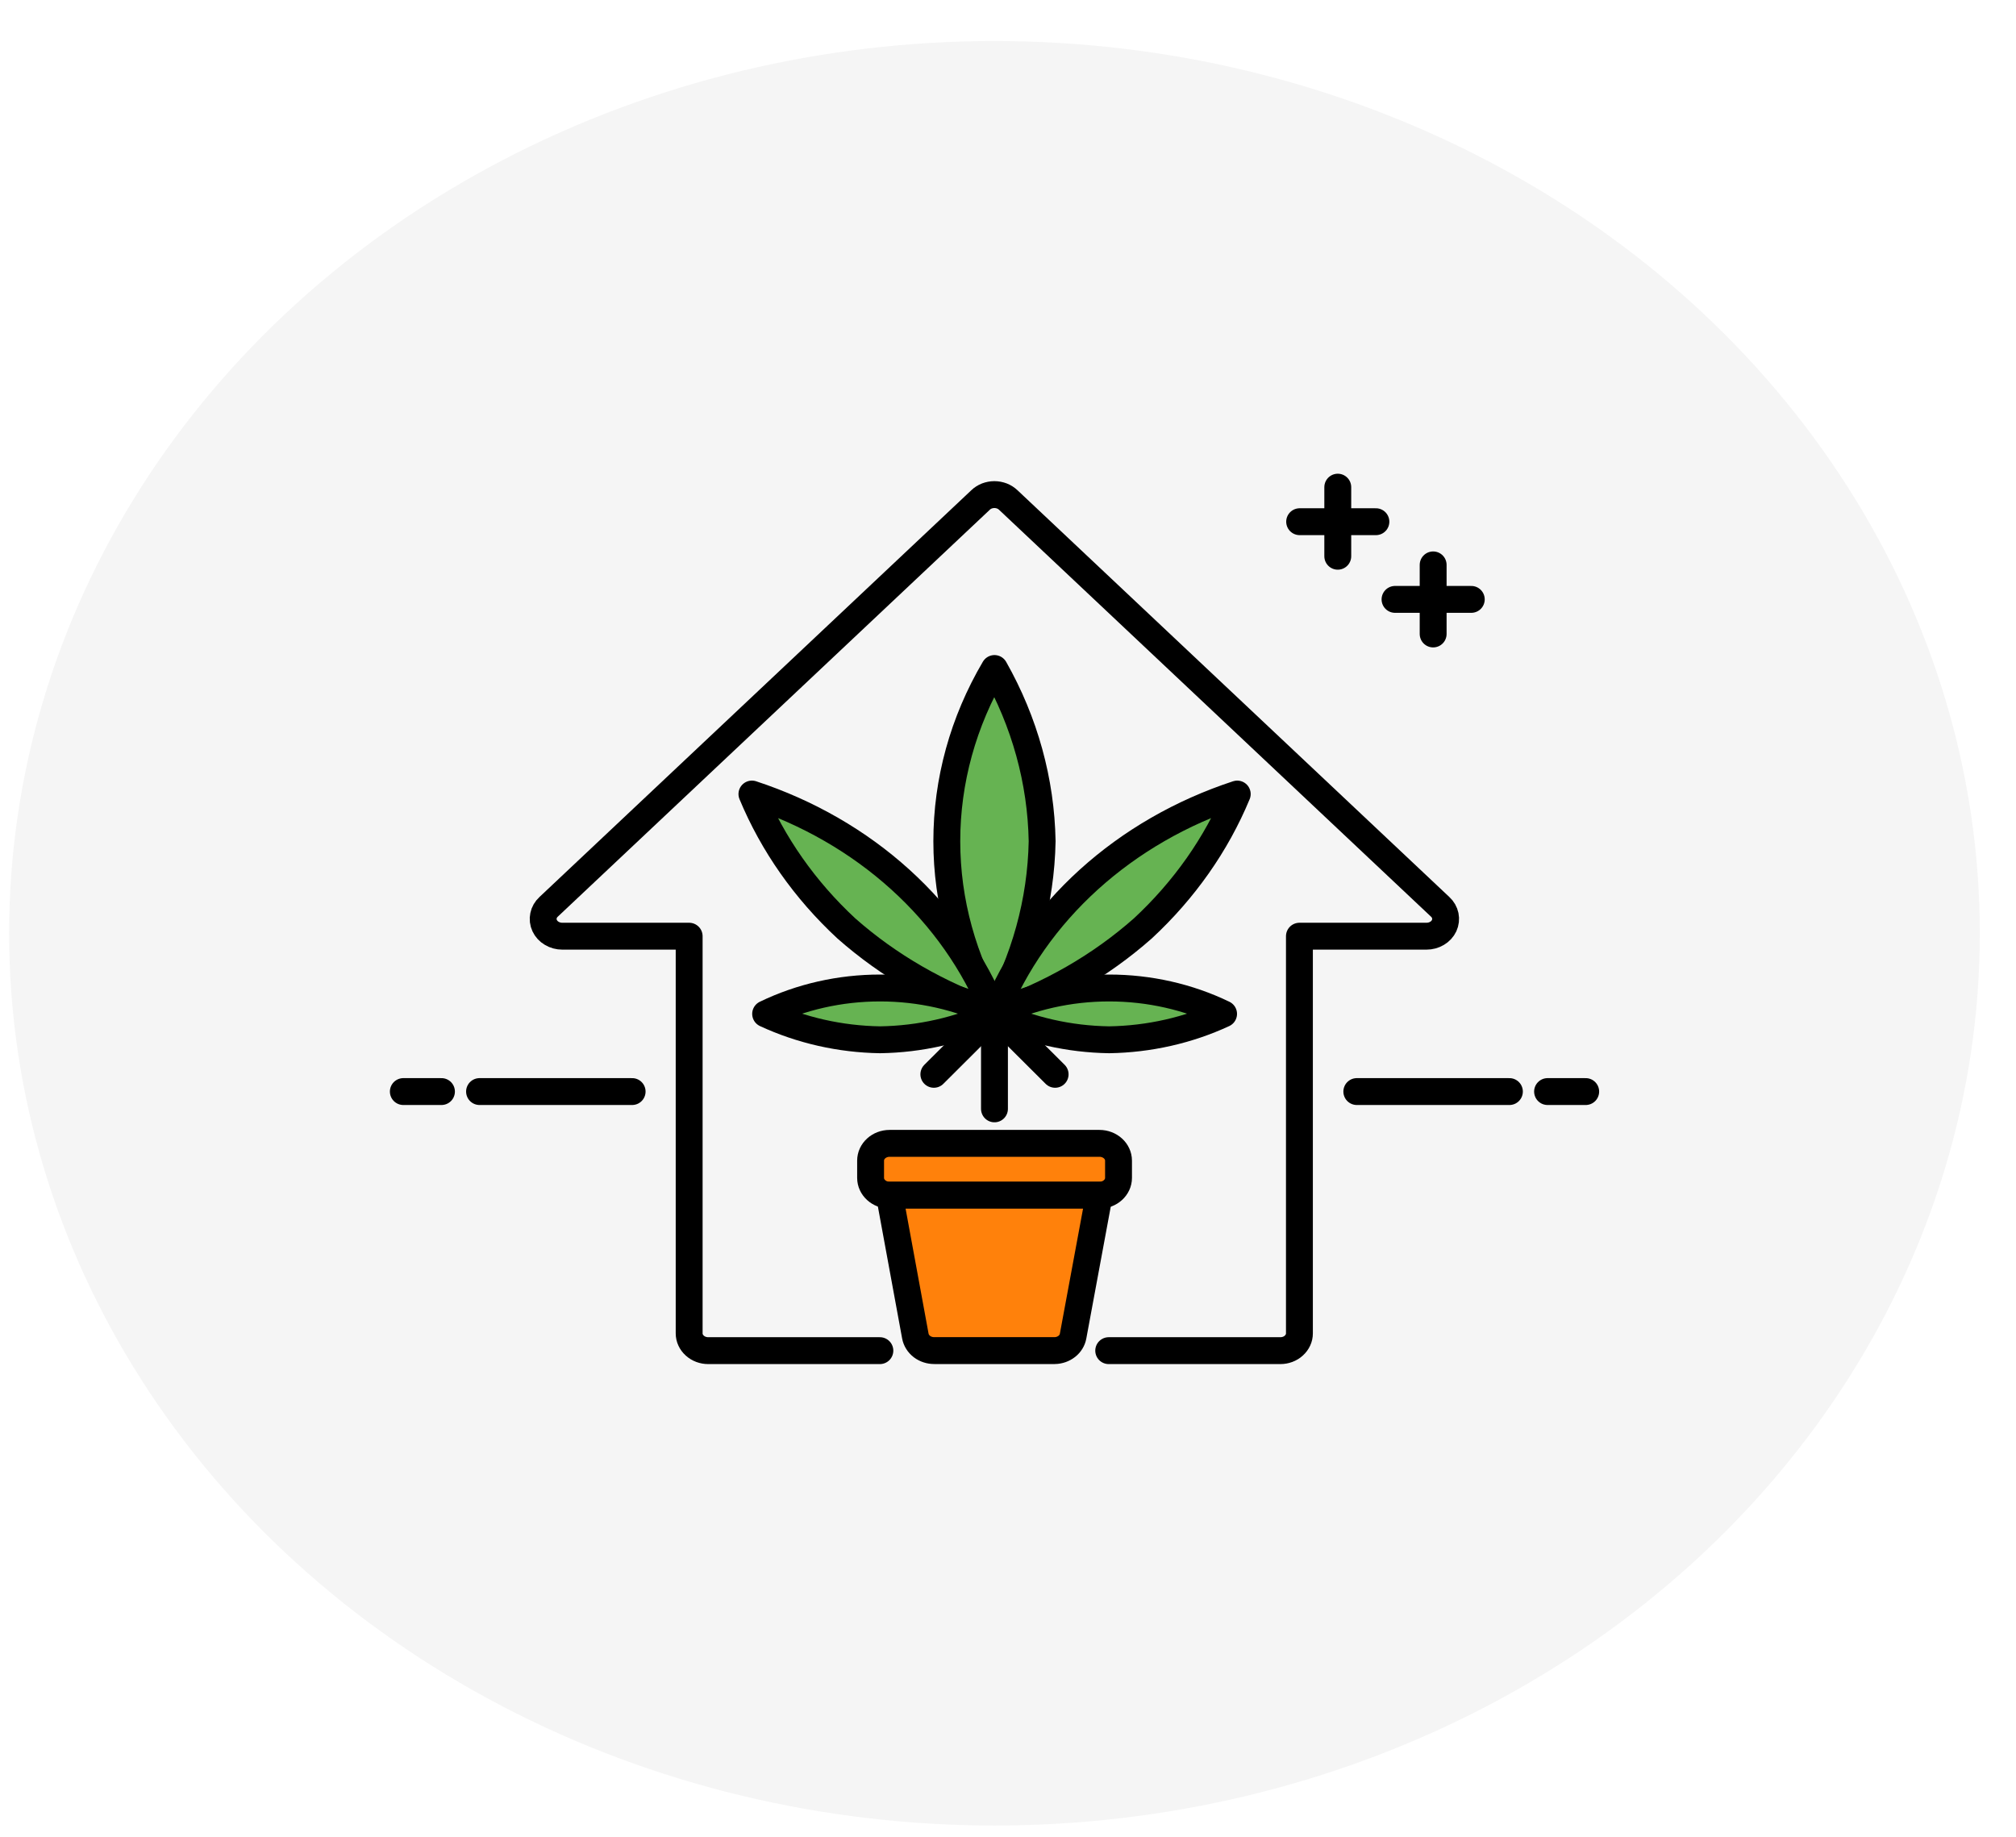 <svg width="45" height="41" viewBox="0 0 45 41" fill="none" xmlns="http://www.w3.org/2000/svg">
<ellipse cx="22.198" cy="20.832" rx="21.994" ry="19.916" fill="black" fill-opacity="0.04"/>
<path d="M9.854 24.365H9.003" stroke="black" stroke-width="0.6" stroke-linecap="round" stroke-linejoin="round"/>
<path d="M14.11 24.365H10.704" stroke="black" stroke-width="0.6" stroke-linecap="round" stroke-linejoin="round"/>
<path d="M34.544 24.365H35.395" stroke="black" stroke-width="0.6" stroke-linecap="round" stroke-linejoin="round"/>
<path d="M30.286 24.365H33.692" stroke="black" stroke-width="0.6" stroke-linecap="round" stroke-linejoin="round"/>
<path d="M31.139 13.379H32.841" stroke="black" stroke-width="0.6" stroke-linecap="round" stroke-linejoin="round"/>
<path d="M29.01 11.645H30.712" stroke="black" stroke-width="0.6" stroke-linecap="round" stroke-linejoin="round"/>
<path d="M29.861 10.874V12.416" stroke="black" stroke-width="0.6" stroke-linecap="round" stroke-linejoin="round"/>
<path d="M31.99 12.609V14.151" stroke="black" stroke-width="0.6" stroke-linecap="round" stroke-linejoin="round"/>
<path d="M20.845 23.98L22.198 22.631L23.552 23.98" stroke="black" stroke-width="0.6" stroke-linecap="round" stroke-linejoin="round"/>
<path d="M22.198 24.751V22.631" stroke="black" stroke-width="0.6" stroke-linecap="round" stroke-linejoin="round"/>
<path d="M23.262 18.777C23.237 20.118 22.873 21.437 22.198 22.631C21.499 21.445 21.134 20.121 21.134 18.777C21.134 17.432 21.499 16.108 22.198 14.922C22.874 16.116 23.238 17.435 23.262 18.777Z" fill="#66B352" stroke="black" stroke-width="0.6" stroke-linecap="round" stroke-linejoin="round"/>
<path d="M25.51 20.723C24.564 21.559 23.436 22.209 22.198 22.631C22.65 21.503 23.369 20.48 24.305 19.632C25.242 18.784 26.372 18.133 27.617 17.724C27.152 18.845 26.434 19.866 25.51 20.723Z" fill="#66B352" stroke="black" stroke-width="0.6" stroke-linecap="round" stroke-linejoin="round"/>
<path d="M18.891 20.723C19.838 21.559 20.966 22.209 22.203 22.631C21.752 21.503 21.032 20.48 20.096 19.632C19.16 18.784 18.029 18.133 16.784 17.724C17.25 18.845 17.967 19.866 18.891 20.723Z" fill="#66B352" stroke="black" stroke-width="0.6" stroke-linecap="round" stroke-linejoin="round"/>
<path d="M19.644 23.209C20.533 23.196 21.407 22.998 22.198 22.631C21.412 22.251 20.535 22.053 19.644 22.053C18.753 22.053 17.876 22.251 17.09 22.631C17.881 22.998 18.755 23.195 19.644 23.209Z" fill="#66B352" stroke="black" stroke-width="0.6" stroke-linecap="round" stroke-linejoin="round"/>
<path d="M24.758 23.209C25.647 23.195 26.521 22.998 27.312 22.631C26.526 22.251 25.649 22.053 24.758 22.053C23.867 22.053 22.99 22.251 22.204 22.631C22.995 22.998 23.869 23.196 24.758 23.209Z" fill="#66B352" stroke="black" stroke-width="0.6" stroke-linecap="round" stroke-linejoin="round"/>
<path d="M24.541 25.521H19.858C19.623 25.521 19.433 25.694 19.433 25.907V26.292C19.433 26.505 19.623 26.678 19.858 26.678H24.541C24.776 26.678 24.967 26.505 24.967 26.292V25.907C24.967 25.694 24.776 25.521 24.541 25.521Z" fill="#FF810B" stroke="black" stroke-width="0.6" stroke-linecap="round" stroke-linejoin="round"/>
<path d="M23.544 30.147H20.858C20.756 30.148 20.657 30.116 20.579 30.057C20.501 29.997 20.449 29.914 20.432 29.823L19.854 26.678H24.536L23.953 29.823C23.937 29.912 23.888 29.993 23.813 30.052C23.738 30.111 23.643 30.145 23.544 30.147Z" fill="#FF810B" stroke="black" stroke-width="0.6" stroke-linecap="round" stroke-linejoin="round"/>
<path d="M24.748 30.148H28.579C28.692 30.148 28.801 30.108 28.88 30.035C28.96 29.963 29.005 29.865 29.005 29.763V20.897H31.84C31.924 20.897 32.007 20.875 32.077 20.833C32.147 20.792 32.202 20.732 32.235 20.662C32.267 20.592 32.276 20.514 32.261 20.44C32.245 20.365 32.206 20.296 32.147 20.242L22.505 11.16C22.465 11.122 22.417 11.092 22.364 11.071C22.311 11.051 22.254 11.04 22.196 11.04C22.138 11.04 22.081 11.051 22.028 11.071C21.975 11.092 21.927 11.122 21.888 11.16L12.246 20.242C12.187 20.296 12.147 20.365 12.132 20.44C12.116 20.514 12.125 20.592 12.158 20.662C12.191 20.732 12.245 20.792 12.316 20.833C12.386 20.875 12.468 20.897 12.552 20.897H15.383V29.763C15.383 29.865 15.428 29.963 15.508 30.035C15.588 30.108 15.696 30.148 15.809 30.148H19.64" stroke="black" stroke-width="0.6" stroke-linecap="round" stroke-linejoin="round"/>
</svg>
